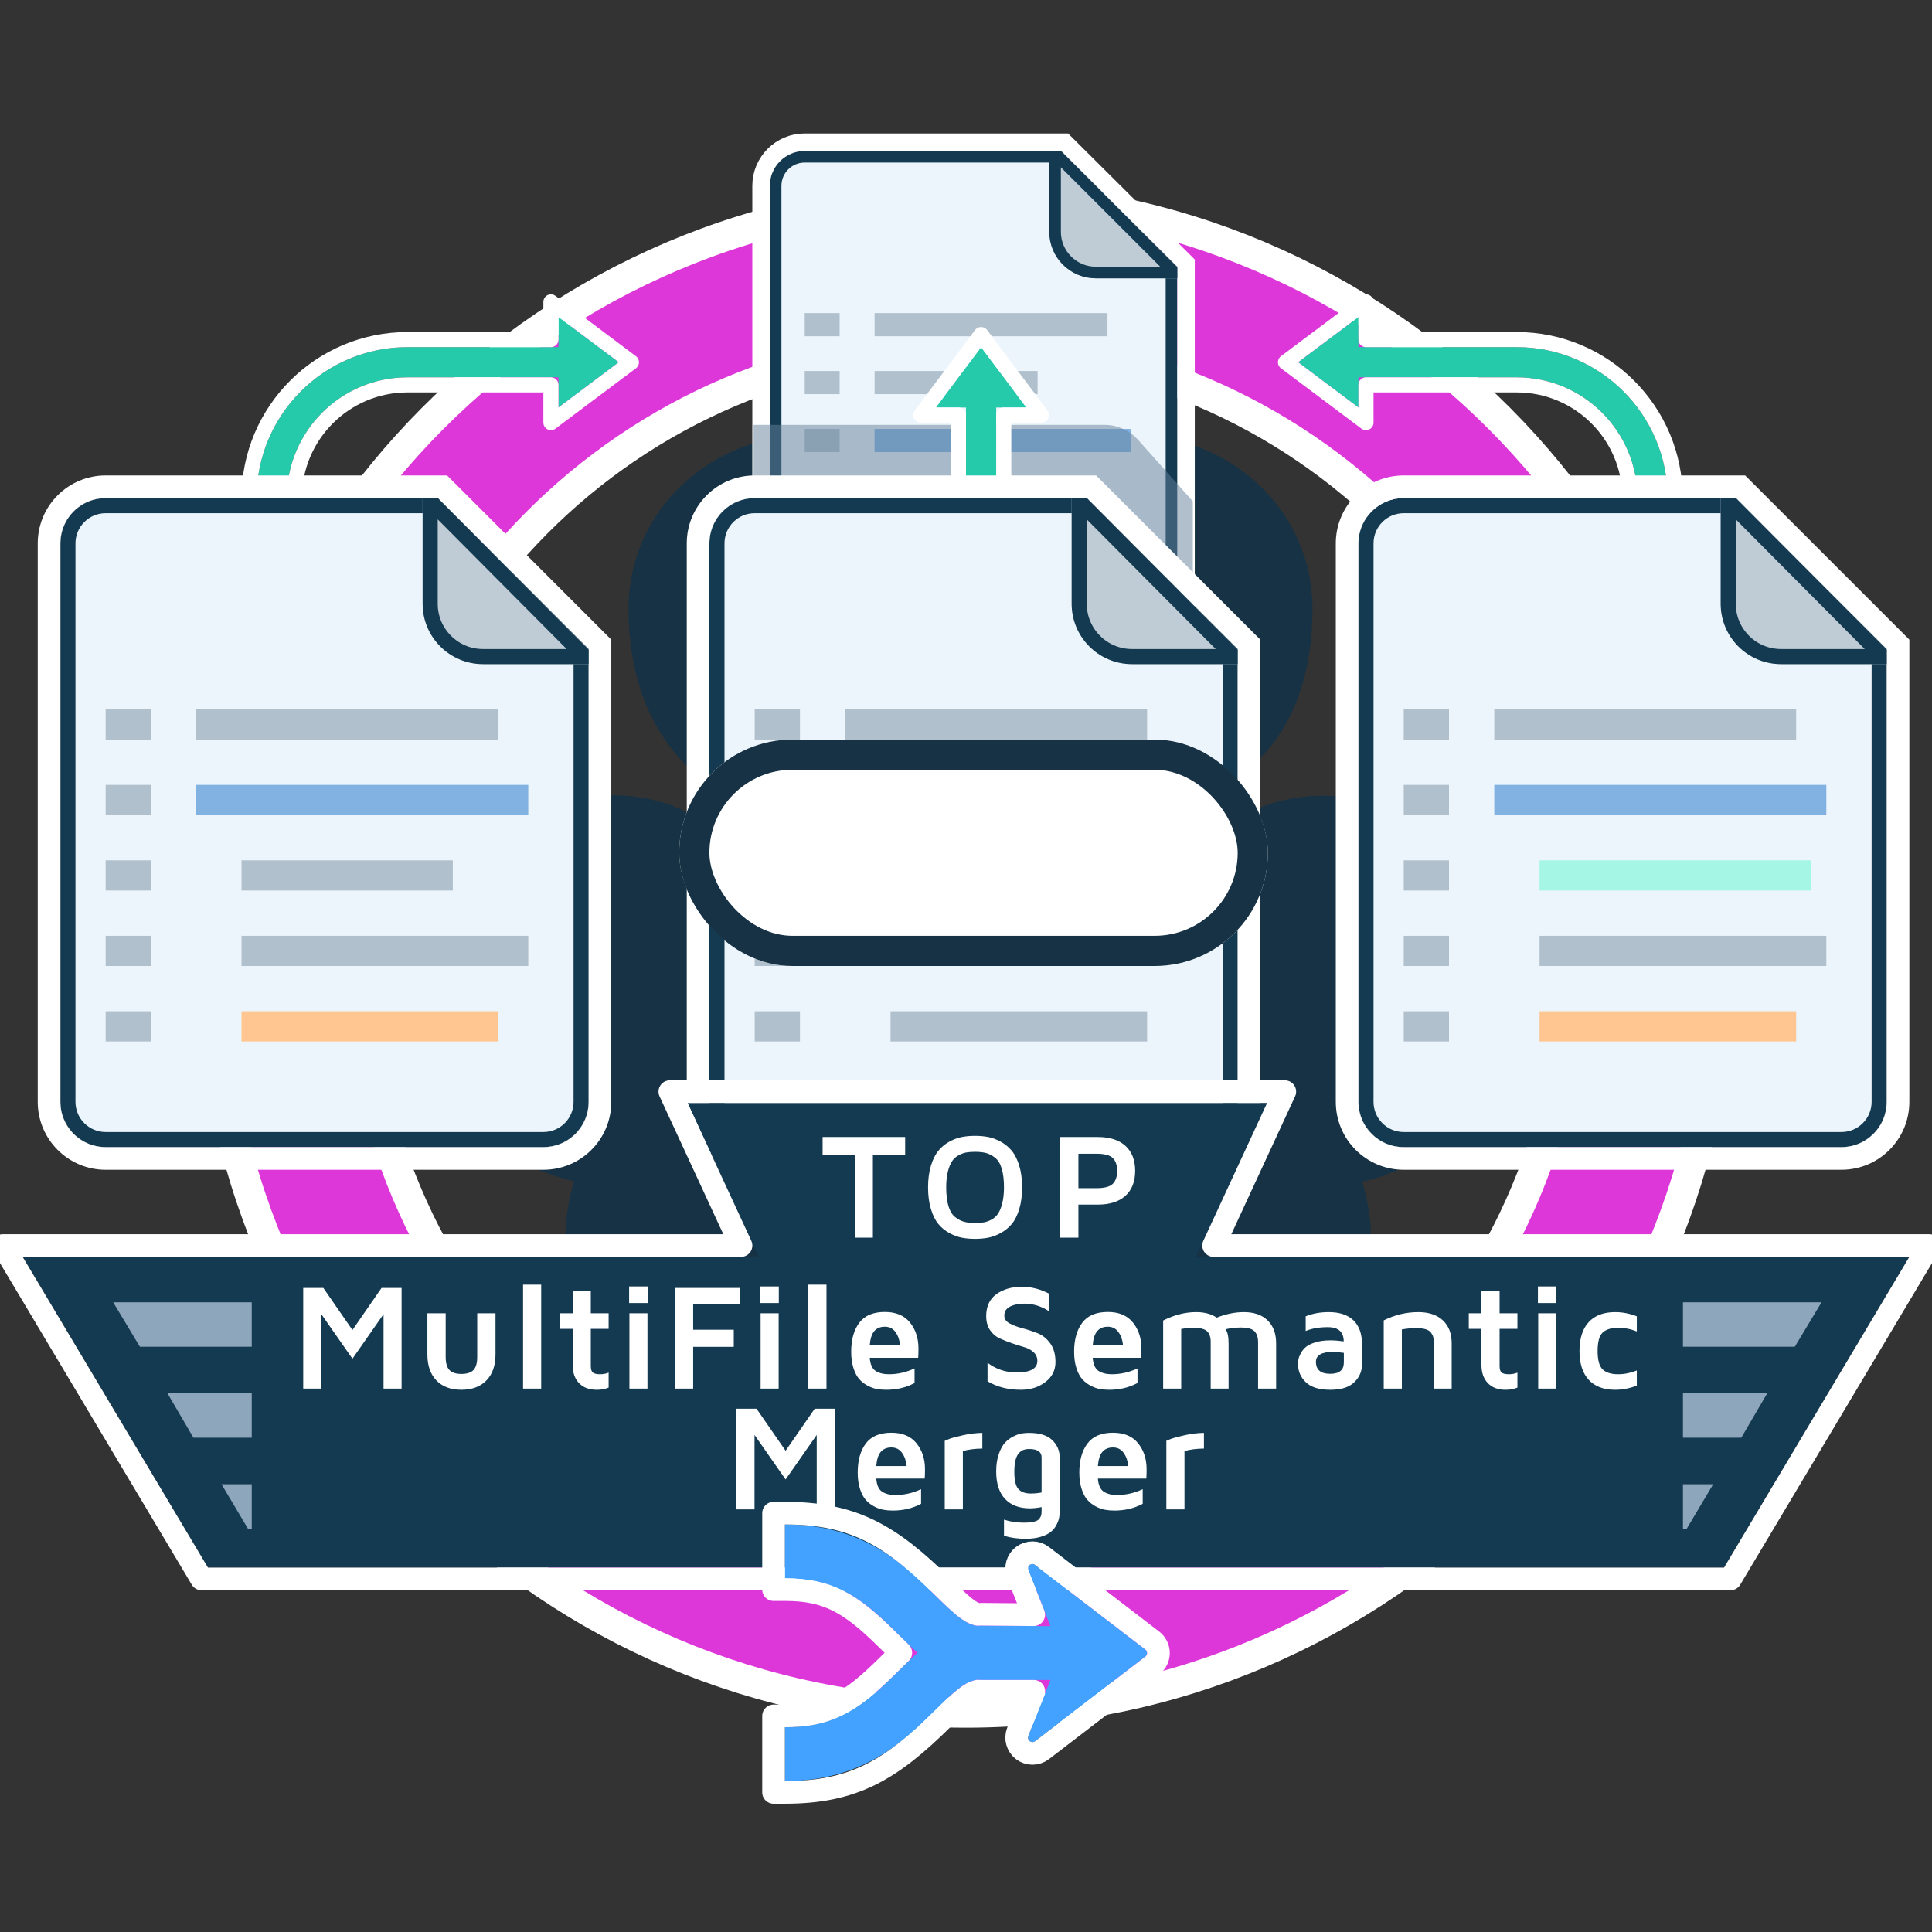 <svg xmlns="http://www.w3.org/2000/svg" width="128" height="128" viewBox="0 0 128 128" xmlns:xlink="http://www.w3.org/1999/xlink">
  <rect x="0" y="0" width="128" height="128" fill="#333333" stroke="none"/>
  <defs>
    <path id="a" d="M20,13 L10,13 C4.477,13 5.68331989e-14,17.477 5.68434189e-14,23 L5.8300264e-14,34.896 L2,34.896 L2,23 C2,18.582 5.582,15 10,15 L20,15 L20,17 L24,14 L20,11 L20,13 Z"/>
    <path id="b" d="M53.286,0 L36.314,0 L36.314,0 C35.036,2.34791374e-16 34,1.036 34,2.314 L34,30.686 L34,30.686 C34,31.964 35.036,33 36.314,33 L58.686,33 L58.686,33 C59.964,33 61,31.964 61,30.686 L61,7.674 L53.286,0 Z"/>
    <path id="c" d="M73,15 L83.486,15 C87.905,15 91.486,18.582 91.486,23 L91.486,34.896 L93.486,34.896 L93.486,23 C93.486,17.477 89.009,13 83.486,13 L73,13 L73,11 L69,14 L73,17 L73,15 Z"/>
    <path id="d" d="M52.514,0 L53.292,0 L61,7.711 L61,8.442 L55.6,8.442 L55.6,8.442 C53.896,8.442 52.514,7.06 52.514,5.356 L52.514,0 Z"/>
    <path id="e" d="M25,0 L3,0 L3,0 C1.343,3.04359188e-16 -2.02906125e-16,1.343 0,3 L0,40 L0,40 C2.02906125e-16,41.657 1.343,43 3,43 L32,43 L32,43 C33.657,43 35,41.657 35,40 L35,10 L25,0 Z"/>
    <path id="f" d="M24,0 L25.008,0 L35,10.048 L35,11 L28,11 L28,11 C25.791,11 24,9.209 24,7 L24,0 Z"/>
    <path id="g" d="M62,17 L62,23 L60,23 L60,17 L58,17 L61,13 L64,17 L62,17 Z"/>
    <path id="h" d="M25,0 L3,0 L3,0 C1.343,3.04359188e-16 -2.02906125e-16,1.343 0,3 L0,40 L0,40 C2.02906125e-16,41.657 1.343,43 3,43 L32,43 L32,43 C33.657,43 35,41.657 35,40 L35,10 L25,0 Z"/>
    <path id="i" d="M24,0 L25.008,0 L35,10.048 L35,11 L28,11 L28,11 C25.791,11 24,9.209 24,7 L24,0 Z"/>
    <path id="j" d="M25,0 L3,0 L3,0 C1.343,3.04359188e-16 -2.02906125e-16,1.343 0,3 L0,40 L0,40 C2.02906125e-16,41.657 1.343,43 3,43 L32,43 L32,43 C33.657,43 35,41.657 35,40 L35,10 L25,0 Z"/>
    <path id="k" d="M24,0 L25.008,0 L35,10.048 L35,11 L28,11 L28,11 C25.791,11 24,9.209 24,7 L24,0 Z"/>
    <path id="l" d="M49.268,10.27 L0.5,10.27 L12.777,30.858 L113.223,30.858 L125.5,10.27 L78.232,10.27 L82.948,0.073 L44.552,0.073 L49.268,10.27 Z"/>
    <rect id="m" width="39" height="15" x="45" y="49" rx="7.5"/>
    <path id="n" d="M52,118 L52,114.434 C55.752,114.434 57.626,112.579 59.439,110.785 C59.88,110.347 60.327,109.907 60.796,109.5 C60.327,109.093 59.88,108.653 59.439,108.215 C57.626,106.422 55.752,104.566 52,104.566 L52,101 C57.224,101 59.959,103.707 61.955,105.684 C63.138,106.856 63.899,107.571 64.711,107.71 C64.808,107.704 64.903,107.698 65.003,107.698 L69.595,107.736 L68.126,104.028 C68.077,103.903 68.117,103.761 68.224,103.681 C68.331,103.601 68.479,103.601 68.585,103.683 L75.884,109.284 C75.957,109.34 76,109.427 76,109.519 C76,109.611 75.957,109.699 75.884,109.755 L68.585,115.356 C68.531,115.397 68.467,115.417 68.403,115.417 C68.34,115.417 68.277,115.397 68.224,115.357 C68.117,115.277 68.078,115.135 68.126,115.011 L69.595,111.302 L64.992,111.302 C64.891,111.301 64.801,111.296 64.711,111.291 C63.899,111.429 63.139,112.144 61.955,113.317 C59.959,115.293 57.224,118 52,118 Z"/>
  </defs>
  <g fill="none" fill-rule="evenodd">
    <rect width="128" height="128"/>
    <g fill-rule="nonzero" transform="translate(14 13)">
      <path fill="#163244" d="M35.572,42.869 L35.588,56.63 C35.588,56.63 35.9,62.089 28.559,66.346 C22.916,69.617 15.829,67.421 12.317,61.312 C10.392,57.962 9.922,53.768 11.042,50.229 C7.43,49.433 4.048,46.928 2.122,43.578 C-1.39,37.469 0.26,30.207 5.903,26.935 C13.439,22.566 18.559,25.83 18.559,25.83 L29.9,32.686 C29.631,33.48 29.485,34.33 29.485,35.215 C29.485,36.084 29.626,36.92 29.886,37.701 C29.07,37.235 28.037,37.204 27.165,37.709 C25.857,38.468 25.409,40.147 26.164,41.461 C26.919,42.774 28.591,43.224 29.899,42.466 C30.741,41.978 31.227,41.108 31.265,40.2 C32.348,41.52 33.853,42.479 35.572,42.869 Z M44.651,32.558 L55.728,25.86 C55.728,25.86 60.849,22.597 68.385,26.966 C74.027,30.238 75.677,37.5 72.165,43.609 C70.239,46.958 66.858,49.464 63.245,50.26 C64.365,53.799 63.896,57.993 61.97,61.343 C58.458,67.452 51.371,69.648 45.729,66.376 C38.387,62.12 38.699,56.661 38.699,56.661 L38.715,42.932 C40.417,42.619 41.926,41.751 43.051,40.523 C43.17,41.322 43.637,42.061 44.388,42.497 C45.696,43.255 47.368,42.805 48.123,41.491 C48.878,40.178 48.43,38.498 47.122,37.74 C46.372,37.305 45.503,37.268 44.755,37.563 C44.986,36.821 45.11,36.033 45.11,35.215 C45.11,34.282 44.948,33.387 44.651,32.558 Z M31.332,30.149 L20.016,23.862 C20.016,23.862 14.642,21.04 14.642,12.301 C14.642,5.758 20.079,0.692 27.103,0.692 C30.954,0.692 34.806,2.381 37.298,5.125 C39.79,2.381 43.642,0.692 47.493,0.692 C54.517,0.692 59.954,5.758 59.954,12.301 C59.954,20.814 55.091,23.273 55.091,23.273 L43.243,30.124 C42.162,28.852 40.684,27.931 39.001,27.556 C39.63,27.052 40.032,26.277 40.032,25.407 C40.032,23.89 38.808,22.661 37.298,22.661 C35.788,22.661 34.564,23.89 34.564,25.407 C34.564,26.277 34.966,27.052 35.595,27.556 C33.901,27.934 32.415,28.864 31.332,30.149 Z M37.298,39.53 C34.925,39.53 33.001,37.598 33.001,35.215 C33.001,32.831 34.925,30.899 37.298,30.899 C39.671,30.899 41.595,32.831 41.595,35.215 C41.595,37.598 39.671,39.53 37.298,39.53 Z" transform="translate(13 15.034)"/>
      <path fill="#DE37D9" stroke="#FFFFFF" stroke-width="2" d="M50,90.698 C72.211,90.698 90.234,72.598 90.234,50.249 C90.234,27.9 72.211,9.8 50,9.8 C27.789,9.8 9.766,27.9 9.766,50.249 C9.766,72.598 27.789,90.698 50,90.698 Z M50,100.464 C22.386,100.464 0,77.982 0,50.249 C0,22.516 22.386,0.034 50,0.034 C77.614,0.034 100,22.516 100,50.249 C100,77.982 77.614,100.464 50,100.464 Z"/>
    </g>
    <g transform="translate(4 10)">
      <g transform="translate(13)">
        <g fill-rule="nonzero" stroke-linecap="round" stroke-linejoin="round">
          <use fill="#25CAAB" fill-rule="evenodd" xlink:href="#a"/>
          <path stroke="#FFFFFF" d="M19.5,12.5 L19.5,10 L24.833,14 L19.5,18 L19.5,15.5 L10,15.5 C5.858,15.5 2.5,18.858 2.5,23 L2.5,35.396 L-0.5,35.396 L-0.5,23 C-0.5,17.201 4.201,12.5 10,12.5 L19.5,12.5 Z"/>
        </g>
        <use fill="#ECF5FB" xlink:href="#b"/>
        <path stroke="#133A51" stroke-width=".771" d="M53.127,0.386 L36.314,0.386 C35.249,0.386 34.386,1.249 34.386,2.314 L34.386,30.686 C34.386,31.751 35.249,32.614 36.314,32.614 L58.686,32.614 C59.751,32.614 60.614,31.751 60.614,30.686 L60.614,7.835 L53.127,0.386 Z"/>
        <path stroke="#FFFFFF" stroke-width="1.157" d="M53.524,-0.579 L61.579,7.434 L61.579,30.686 C61.579,32.283 60.283,33.579 58.686,33.579 L36.314,33.579 C34.717,33.579 33.421,32.283 33.421,30.686 L33.421,2.314 C33.421,0.717 34.717,-0.579 36.314,-0.579 L53.524,-0.579 Z"/>
        <g fill-rule="nonzero" stroke-linecap="round" stroke-linejoin="round">
          <use fill="#25CAAB" fill-rule="evenodd" xlink:href="#c"/>
          <path stroke="#FFFFFF" d="M73.5,15.5 L73.5,18 L68.167,14 L73.5,10 L73.5,12.5 L83.486,12.5 C89.285,12.5 93.986,17.201 93.986,23 L93.986,35.396 L90.986,35.396 L90.986,23 C90.986,18.858 87.628,15.5 83.486,15.5 L73.5,15.5 Z"/>
        </g>
        <rect width="15.429" height="1.535" x="40.943" y="10.744" fill="#B1C0CD"/>
        <rect width="10.8" height="1.535" x="40.943" y="14.581" fill="#B1C0CD"/>
        <rect width="16.971" height="1.535" x="40.943" y="18.419" fill="#81B2E2"/>
        <polygon fill="#FFC692" points="43.257 22.256 54.829 22.256 54.829 23.791 43.257 23.791"/>
        <rect width="13.114" height="1.535" x="43.257" y="26.093" fill="#B1C0CD"/>
        <use fill="#BFCCD5" xlink:href="#d"/>
        <path stroke="#133A51" stroke-width=".771" d="M52.9,0.386 L52.9,5.356 C52.9,6.847 54.109,8.056 55.6,8.056 L60.614,8.056 L60.614,7.871 L53.132,0.386 L52.9,0.386 Z"/>
        <rect width="2.314" height="1.535" x="36.314" y="26.093" fill="#B1C0CD"/>
        <rect width="2.314" height="1.535" x="36.314" y="22.256" fill="#B1C0CD"/>
        <rect width="2.314" height="1.535" x="36.314" y="18.419" fill="#B1C0CD"/>
        <rect width="2.314" height="1.535" x="36.314" y="10.744" fill="#B1C0CD"/>
        <rect width="2.314" height="1.535" x="36.314" y="14.581" fill="#B1C0CD"/>
      </g>
      <g transform="translate(0 23)">
        <use fill="#ECF5FB" xlink:href="#e"/>
        <path stroke="#133A51" d="M24.793,0.5 L3,0.5 C1.619,0.5 0.5,1.619 0.5,3 L0.5,40 C0.5,41.381 1.619,42.5 3,42.5 L32,42.5 C33.381,42.5 34.5,41.381 34.5,40 L34.5,10.207 L24.793,0.5 Z"/>
        <path stroke="#FFFFFF" stroke-width="1.5" d="M25.311,-0.75 L35.75,9.689 L35.75,40 C35.75,42.071 34.071,43.75 32,43.75 L3,43.75 C0.929,43.75 -0.75,42.071 -0.75,40 L-0.75,3 C-0.75,0.929 0.929,-0.75 3,-0.75 L25.311,-0.75 Z"/>
        <rect width="20" height="2" x="9" y="14" fill="#B1C0CD"/>
        <rect width="22" height="2" x="9" y="19" fill="#81B2E2"/>
        <rect width="14" height="2" x="12" y="24" fill="#B1C0CD"/>
        <polygon fill="#B1C0CD" points="12 29 31 29 31 31 12 31"/>
        <rect width="17" height="2" x="12" y="34" fill="#FFC692"/>
        <use fill="#BFCCD5" xlink:href="#f"/>
        <path stroke="#133A51" d="M24.5,0.5 L24.5,7 C24.5,8.933 26.067,10.5 28,10.5 L34.5,10.5 L34.5,10.254 L24.8,0.5 L24.5,0.5 Z"/>
        <rect width="3" height="2" x="3" y="34" fill="#B1C0CD"/>
        <rect width="3" height="2" x="3" y="29" fill="#B1C0CD"/>
        <rect width="3" height="2" x="3" y="24" fill="#B1C0CD"/>
        <rect width="3" height="2" x="3" y="14" fill="#B1C0CD"/>
        <rect width="3" height="2" x="3" y="19" fill="#B1C0CD"/>
      </g>
      <path fill="#64819B" d="M45.927,25.397 L45.927,18.149 L69.172,18.149 L69.172,18.149 C70.028,18.149 70.843,18.515 71.412,19.154 L75.027,23.212 L75.027,30.662 L45.927,25.397 Z" opacity=".5"/>
      <g stroke-linecap="round" stroke-linejoin="round">
        <use fill="#25CAAB" xlink:href="#g"/>
        <path stroke="#FFFFFF" d="M62.5,17.5 L62.5,23.5 L59.5,23.5 L59.5,17.5 L57,17.5 L61,12.167 L65,17.5 L62.5,17.5 Z"/>
      </g>
      <g transform="translate(43 23)">
        <use fill="#ECF5FB" xlink:href="#h"/>
        <path stroke="#133A51" d="M24.793,0.5 L3,0.5 C1.619,0.5 0.5,1.619 0.5,3 L0.5,40 C0.5,41.381 1.619,42.5 3,42.5 L32,42.5 C33.381,42.5 34.5,41.381 34.5,40 L34.5,10.207 L24.793,0.5 Z"/>
        <path stroke="#FFFFFF" stroke-width="1.5" d="M25.311,-0.75 L35.75,9.689 L35.75,40 C35.75,42.071 34.071,43.75 32,43.75 L3,43.75 C0.929,43.75 -0.75,42.071 -0.75,40 L-0.75,3 C-0.75,0.929 0.929,-0.75 3,-0.75 L25.311,-0.75 Z"/>
        <rect width="20" height="2" x="9" y="14" fill="#B1C0CD"/>
        <rect width="14" height="2" x="9" y="19" fill="#B1C0CD"/>
        <rect width="22" height="2" x="9" y="24" fill="#81B2E2"/>
        <polygon fill="#FFC692" points="12 29 27 29 27 31 12 31"/>
        <rect width="17" height="2" x="12" y="34" fill="#B1C0CD"/>
        <use fill="#BFCCD5" xlink:href="#i"/>
        <path stroke="#133A51" d="M24.5,0.5 L24.5,7 C24.5,8.933 26.067,10.5 28,10.5 L34.5,10.5 L34.5,10.254 L24.8,0.5 L24.5,0.5 Z"/>
        <rect width="3" height="2" x="3" y="34" fill="#B1C0CD"/>
        <rect width="3" height="2" x="3" y="29" fill="#B1C0CD"/>
        <rect width="3" height="2" x="3" y="24" fill="#B1C0CD"/>
        <rect width="3" height="2" x="3" y="14" fill="#B1C0CD"/>
        <rect width="3" height="2" x="3" y="19" fill="#B1C0CD"/>
      </g>
      <g transform="translate(86 23)">
        <use fill="#ECF5FB" xlink:href="#j"/>
        <path stroke="#133A51" d="M24.793,0.5 L3,0.5 C1.619,0.5 0.5,1.619 0.5,3 L0.5,40 C0.5,41.381 1.619,42.5 3,42.5 L32,42.5 C33.381,42.5 34.5,41.381 34.5,40 L34.5,10.207 L24.793,0.5 Z"/>
        <path stroke="#FFFFFF" stroke-width="1.5" d="M25.311,-0.75 L35.75,9.689 L35.75,40 C35.75,42.071 34.071,43.75 32,43.75 L3,43.75 C0.929,43.75 -0.75,42.071 -0.75,40 L-0.75,3 C-0.75,0.929 0.929,-0.75 3,-0.75 L25.311,-0.75 Z"/>
        <rect width="20" height="2" x="9" y="14" fill="#B1C0CD"/>
        <rect width="22" height="2" x="9" y="19" fill="#81B2E2"/>
        <rect width="18" height="2" x="12" y="24" fill="#A5F6E4"/>
        <polygon fill="#B1C0CD" points="12 29 31 29 31 31 12 31"/>
        <rect width="17" height="2" x="12" y="34" fill="#FFC692"/>
        <use fill="#BFCCD5" xlink:href="#k"/>
        <path stroke="#133A51" d="M24.5,0.5 L24.5,7 C24.5,8.933 26.067,10.5 28,10.5 L34.5,10.5 L34.5,10.254 L24.8,0.5 L24.5,0.5 Z"/>
        <rect width="3" height="2" x="3" y="34" fill="#B1C0CD"/>
        <rect width="3" height="2" x="3" y="29" fill="#B1C0CD"/>
        <rect width="3" height="2" x="3" y="24" fill="#B1C0CD"/>
        <rect width="3" height="2" x="3" y="14" fill="#B1C0CD"/>
        <rect width="3" height="2" x="3" y="19" fill="#B1C0CD"/>
      </g>
    </g>
    <g transform="translate(1 73)">
      <g stroke-linecap="round" stroke-linejoin="round">
        <use fill="#133A51" xlink:href="#l"/>
        <path stroke="#FFFFFF" stroke-width="1.5" d="M48.095,9.52 L43.378,-0.677 L84.122,-0.677 L79.405,9.52 L126.82,9.52 L113.649,31.608 L12.351,31.608 L-0.82,9.52 L48.095,9.52 Z"/>
      </g>
      <path fill="#FFFFFF" d="M53.5,3.531 L53.5,2.33 L58.969,2.33 L58.969,3.531 L56.831,3.531 L56.831,9 L55.629,9 L55.629,3.531 L53.5,3.531 Z M60.487,5.67 C60.487,5.123 60.55,4.643 60.677,4.229 C60.804,3.816 60.968,3.486 61.168,3.241 C61.368,2.995 61.61,2.795 61.893,2.64 C62.176,2.486 62.453,2.382 62.723,2.33 C62.993,2.278 63.285,2.252 63.597,2.252 C63.91,2.252 64.201,2.278 64.471,2.33 C64.741,2.382 65.018,2.486 65.301,2.64 C65.584,2.795 65.828,2.995 66.031,3.241 C66.235,3.486 66.4,3.816 66.527,4.229 C66.654,4.643 66.717,5.123 66.717,5.67 C66.717,6.21 66.654,6.689 66.527,7.105 C66.4,7.522 66.235,7.852 66.031,8.094 C65.828,8.337 65.584,8.535 65.301,8.69 C65.018,8.845 64.741,8.948 64.471,9 C64.201,9.052 63.91,9.078 63.597,9.078 C63.285,9.078 62.993,9.052 62.723,9 C62.453,8.948 62.176,8.845 61.893,8.69 C61.61,8.535 61.368,8.337 61.168,8.094 C60.968,7.852 60.804,7.522 60.677,7.105 C60.55,6.689 60.487,6.21 60.487,5.67 Z M61.688,5.66 C61.688,6.161 61.738,6.576 61.837,6.905 C61.936,7.234 62.083,7.476 62.276,7.63 C62.47,7.785 62.669,7.89 62.872,7.945 C63.076,8.001 63.317,8.028 63.597,8.028 C63.825,8.028 64.022,8.014 64.188,7.984 C64.354,7.955 64.525,7.892 64.701,7.796 C64.876,7.7 65.02,7.567 65.13,7.396 C65.241,7.225 65.333,6.993 65.406,6.7 C65.479,6.407 65.516,6.061 65.516,5.66 C65.516,5.165 65.466,4.754 65.367,4.425 C65.268,4.096 65.12,3.854 64.923,3.7 C64.726,3.545 64.527,3.442 64.327,3.39 C64.127,3.338 63.884,3.312 63.597,3.312 C63.376,3.312 63.182,3.326 63.016,3.355 C62.85,3.385 62.678,3.448 62.501,3.546 C62.324,3.644 62.18,3.775 62.071,3.941 C61.962,4.107 61.871,4.335 61.798,4.625 C61.725,4.915 61.688,5.26 61.688,5.66 Z M69.246,9 L69.246,2.33 L71.736,2.33 C72.524,2.33 73.132,2.525 73.562,2.916 C73.992,3.307 74.207,3.858 74.207,4.571 C74.207,5.284 73.992,5.835 73.562,6.224 C73.132,6.613 72.524,6.808 71.736,6.808 L70.447,6.808 L70.447,9 L69.246,9 Z M70.447,5.719 L71.648,5.719 C72.175,5.719 72.535,5.622 72.727,5.428 C72.919,5.235 73.015,4.949 73.015,4.571 C73.015,4.197 72.918,3.915 72.725,3.724 C72.531,3.534 72.172,3.438 71.648,3.438 L70.447,3.438 L70.447,5.719 Z"/>
      <path fill="#8EA6BB" d="M15.679,13.283 L6.5,13.283 L8.268,16.226 L15.679,16.226 L15.679,13.283 Z M15.679,19.309 L10.095,19.309 L11.814,22.252 L15.679,22.252 L15.679,19.309 Z M15.679,25.335 L13.676,25.335 L15.426,28.277 L15.679,28.277 L15.679,25.335 Z"/>
      <path fill="#8EA6BB" d="M119.679,13.283 L110.5,13.283 L112.268,16.226 L119.679,16.226 L119.679,13.283 Z M119.679,19.309 L114.095,19.309 L115.814,22.252 L119.679,22.252 L119.679,19.309 Z M119.679,25.335 L117.676,25.335 L119.426,28.277 L119.679,28.277 L119.679,25.335 Z" transform="matrix(-1 0 0 1 230.179 0)"/>
      <path fill="#FFFFFF" d="M19.089,19 L19.089,12.33 L20.422,12.33 L22.351,15.118 L24.279,12.33 L25.607,12.33 L25.607,19 L24.411,19 L24.411,14.068 L22.351,17.018 L20.29,14.068 L20.29,19 L19.089,19 Z M27.316,16.739 L27.316,14.01 L28.527,14.01 L28.527,16.9 C28.527,17.301 28.609,17.589 28.771,17.765 C28.934,17.94 29.2,18.028 29.567,18.028 C29.942,18.028 30.21,17.94 30.373,17.765 C30.536,17.589 30.617,17.301 30.617,16.9 L30.617,14.01 L31.828,14.01 L31.828,16.739 C31.828,17.472 31.628,18.045 31.228,18.458 C30.827,18.871 30.274,19.078 29.567,19.078 C28.861,19.078 28.309,18.871 27.912,18.458 C27.515,18.045 27.316,17.472 27.316,16.739 Z M33.654,19 L33.654,12.11 L34.855,12.11 L34.855,19 L33.654,19 Z M36.101,15.04 L36.101,14.01 L36.94,14.01 L36.94,12.53 L38.142,12.53 L38.142,14.01 L39.323,14.01 L39.323,15.04 L38.142,15.04 L38.142,17.501 C38.142,17.716 38.186,17.861 38.276,17.936 C38.365,18.01 38.524,18.048 38.752,18.048 C38.967,18.048 39.157,18.012 39.323,17.94 L39.323,18.932 C39.089,19.029 38.833,19.078 38.557,19.078 L38.532,19.078 C38.037,19.078 37.648,18.932 37.365,18.639 C37.082,18.346 36.94,17.942 36.94,17.428 L36.94,15.04 L36.101,15.04 Z M40.681,13.331 L40.681,12.232 L41.906,12.232 L41.906,13.331 L40.681,13.331 Z M40.7,19 L40.7,14.01 L41.896,14.01 L41.896,19 L40.7,19 Z M43.723,19 L43.723,12.33 L48.034,12.33 L48.034,13.409 L44.924,13.409 L44.924,15.099 L47.614,15.099 L47.614,16.231 L44.924,16.231 L44.924,19 L43.723,19 Z M49.372,13.331 L49.372,12.232 L50.598,12.232 L50.598,13.331 L49.372,13.331 Z M49.392,19 L49.392,14.01 L50.588,14.01 L50.588,19 L49.392,19 Z M52.556,19 L52.556,12.11 L53.757,12.11 L53.757,19 L52.556,19 Z M55.393,16.559 C55.393,15.758 55.571,15.118 55.927,14.64 C56.284,14.161 56.849,13.922 57.624,13.922 C58.356,13.922 58.911,14.155 59.287,14.62 C59.663,15.086 59.851,15.659 59.851,16.339 C59.851,16.619 59.844,16.826 59.831,16.959 L56.623,16.959 C56.656,17.392 56.785,17.682 57.011,17.828 C57.237,17.975 57.531,18.048 57.893,18.048 C58.479,18.048 59.045,17.919 59.592,17.662 L59.592,18.629 C59.038,18.928 58.412,19.078 57.712,19.078 C57.491,19.078 57.282,19.06 57.087,19.024 C56.892,18.989 56.687,18.914 56.474,18.8 C56.261,18.686 56.077,18.541 55.922,18.365 C55.768,18.189 55.641,17.946 55.542,17.635 C55.442,17.324 55.393,16.965 55.393,16.559 Z M56.623,16.129 L58.635,16.129 C58.602,15.784 58.5,15.493 58.33,15.255 C58.159,15.017 57.924,14.898 57.624,14.898 C57.325,14.898 57.091,14.995 56.923,15.189 C56.756,15.383 56.656,15.696 56.623,16.129 Z M64.338,14.19 C64.338,13.549 64.564,13.066 65.017,12.74 C65.469,12.415 66.035,12.252 66.716,12.252 C67.315,12.252 67.912,12.405 68.508,12.711 L68.508,13.878 C67.993,13.539 67.443,13.37 66.857,13.37 C66.49,13.37 66.178,13.434 65.922,13.561 C65.667,13.688 65.539,13.888 65.539,14.161 C65.539,14.382 65.655,14.556 65.888,14.681 C66.121,14.806 66.403,14.912 66.733,14.999 C67.063,15.085 67.395,15.193 67.729,15.323 C68.063,15.453 68.346,15.679 68.579,16 C68.811,16.32 68.928,16.734 68.928,17.242 C68.928,17.783 68.705,18.224 68.259,18.565 C67.813,18.907 67.269,19.078 66.628,19.078 C65.782,19.078 65.048,18.889 64.426,18.512 L64.426,17.291 C64.999,17.717 65.64,17.931 66.35,17.931 C67.268,17.931 67.727,17.675 67.727,17.164 C67.727,16.933 67.644,16.741 67.478,16.588 C67.312,16.435 67.102,16.322 66.848,16.249 C66.594,16.175 66.322,16.089 66.032,15.99 C65.743,15.89 65.471,15.782 65.217,15.665 C64.963,15.548 64.753,15.365 64.587,15.116 C64.421,14.867 64.338,14.558 64.338,14.19 Z M70.163,16.559 C70.163,15.758 70.341,15.118 70.698,14.64 C71.054,14.161 71.62,13.922 72.395,13.922 C73.127,13.922 73.681,14.155 74.057,14.62 C74.433,15.086 74.621,15.659 74.621,16.339 C74.621,16.619 74.615,16.826 74.602,16.959 L71.394,16.959 C71.426,17.392 71.556,17.682 71.782,17.828 C72.008,17.975 72.302,18.048 72.663,18.048 C73.249,18.048 73.815,17.919 74.362,17.662 L74.362,18.629 C73.809,18.928 73.182,19.078 72.482,19.078 C72.261,19.078 72.053,19.06 71.857,19.024 C71.662,18.989 71.458,18.914 71.245,18.8 C71.031,18.686 70.847,18.541 70.693,18.365 C70.538,18.189 70.411,17.946 70.312,17.635 C70.213,17.324 70.163,16.965 70.163,16.559 Z M71.394,16.129 L73.405,16.129 C73.373,15.784 73.271,15.493 73.1,15.255 C72.929,15.017 72.694,14.898 72.395,14.898 C72.095,14.898 71.861,14.995 71.694,15.189 C71.526,15.383 71.426,15.696 71.394,16.129 Z M76.062,19 L76.062,14.488 C76.8,14.117 77.526,13.932 78.239,13.932 L78.259,13.932 C78.799,13.932 79.25,14.054 79.611,14.298 C80.23,14.054 80.829,13.932 81.408,13.932 C82.082,13.932 82.607,14.115 82.983,14.481 C83.359,14.847 83.547,15.354 83.547,16.002 L83.547,19 L82.351,19 L82.351,15.919 C82.351,15.6 82.27,15.359 82.109,15.196 C81.948,15.034 81.647,14.952 81.208,14.952 C80.863,14.952 80.523,14.991 80.188,15.069 C80.327,15.229 80.397,15.54 80.397,16.002 L80.397,19 L79.211,19 L79.211,15.89 C79.211,15.584 79.132,15.354 78.974,15.201 C78.816,15.048 78.521,14.972 78.088,14.972 C77.801,14.972 77.525,14.998 77.258,15.05 L77.258,19 L76.062,19 Z M84.997,17.369 C84.997,17.268 85.007,17.165 85.026,17.059 C85.046,16.953 85.097,16.821 85.18,16.661 C85.263,16.502 85.376,16.362 85.52,16.241 C85.663,16.121 85.874,16.017 86.154,15.931 C86.434,15.845 86.765,15.802 87.146,15.802 C87.419,15.802 87.712,15.825 88.024,15.87 C88.024,15.242 87.671,14.928 86.965,14.928 C86.405,14.928 85.918,15.012 85.505,15.182 L85.505,14.21 C85.964,14.024 86.473,13.932 87.033,13.932 C87.746,13.932 88.291,14.113 88.669,14.476 C89.047,14.839 89.235,15.364 89.235,16.051 L89.235,17.398 C89.235,17.857 89.064,18.252 88.72,18.583 C88.377,18.913 87.849,19.078 87.136,19.078 C86.403,19.078 85.864,18.912 85.517,18.58 C85.17,18.248 84.997,17.844 84.997,17.369 Z M86.184,17.218 C86.184,17.752 86.498,18.019 87.126,18.019 L87.136,18.019 C87.735,18.019 88.034,17.766 88.034,17.262 L88.034,16.632 C87.754,16.593 87.515,16.572 87.316,16.568 C86.564,16.568 86.187,16.785 86.184,17.218 Z M90.676,19 L90.676,14.479 C91.408,14.114 92.172,13.932 92.966,13.932 C93.659,13.932 94.201,14.113 94.592,14.476 C94.982,14.839 95.178,15.348 95.178,16.002 L95.178,19 L93.986,19 L93.986,15.899 C93.986,15.766 93.974,15.654 93.95,15.565 C93.925,15.475 93.876,15.382 93.803,15.284 C93.73,15.187 93.61,15.113 93.444,15.064 C93.278,15.016 93.065,14.991 92.805,14.991 C92.512,14.991 92.202,15.021 91.877,15.079 L91.877,19 L90.676,19 Z M96.311,15.04 L96.311,14.01 L97.15,14.01 L97.15,12.53 L98.352,12.53 L98.352,14.01 L99.533,14.01 L99.533,15.04 L98.352,15.04 L98.352,17.501 C98.352,17.716 98.396,17.861 98.486,17.936 C98.575,18.01 98.734,18.048 98.962,18.048 C99.177,18.048 99.367,18.012 99.533,17.94 L99.533,18.932 C99.299,19.029 99.043,19.078 98.767,19.078 L98.742,19.078 C98.247,19.078 97.858,18.932 97.575,18.639 C97.292,18.346 97.15,17.942 97.15,17.428 L97.15,15.04 L96.311,15.04 Z M100.891,13.331 L100.891,12.232 L102.116,12.232 L102.116,13.331 L100.891,13.331 Z M100.91,19 L100.91,14.01 L102.106,14.01 L102.106,19 L100.91,19 Z M103.645,16.51 C103.645,15.676 103.848,15.038 104.255,14.596 C104.662,14.153 105.244,13.932 106.003,13.932 C106.491,13.932 106.971,14.024 107.443,14.21 L107.443,15.211 C107.049,15.051 106.636,14.972 106.203,14.972 C105.744,14.972 105.403,15.077 105.18,15.287 C104.957,15.497 104.846,15.904 104.846,16.51 C104.846,17.109 104.957,17.515 105.18,17.728 C105.403,17.941 105.744,18.048 106.203,18.048 C106.617,18.048 107.03,17.965 107.443,17.799 L107.443,18.8 C106.971,18.985 106.491,19.078 106.003,19.078 C105.244,19.078 104.662,18.857 104.255,18.414 C103.848,17.971 103.645,17.337 103.645,16.51 Z M47.788,27 L47.788,20.33 L49.121,20.33 L51.049,23.118 L52.978,20.33 L54.306,20.33 L54.306,27 L53.11,27 L53.11,22.068 L51.049,25.018 L48.989,22.068 L48.989,27 L47.788,27 Z M55.825,24.559 C55.825,23.758 56.003,23.118 56.359,22.64 C56.716,22.161 57.281,21.922 58.056,21.922 C58.789,21.922 59.343,22.155 59.719,22.62 C60.095,23.086 60.283,23.659 60.283,24.339 C60.283,24.619 60.276,24.826 60.263,24.959 L57.055,24.959 C57.088,25.392 57.217,25.682 57.443,25.828 C57.67,25.975 57.963,26.048 58.325,26.048 C58.911,26.048 59.477,25.919 60.024,25.662 L60.024,26.629 C59.471,26.928 58.844,27.078 58.144,27.078 C57.923,27.078 57.714,27.06 57.519,27.024 C57.324,26.989 57.119,26.914 56.906,26.8 C56.693,26.686 56.509,26.541 56.354,26.365 C56.2,26.189 56.073,25.946 55.974,25.635 C55.874,25.324 55.825,24.965 55.825,24.559 Z M57.055,24.129 L59.067,24.129 C59.034,23.784 58.933,23.493 58.762,23.255 C58.591,23.017 58.356,22.898 58.056,22.898 C57.757,22.898 57.523,22.995 57.355,23.189 C57.188,23.383 57.088,23.696 57.055,24.129 Z M61.591,27 L61.591,22.459 C61.673,22.42 61.785,22.374 61.928,22.32 C62.071,22.266 62.36,22.19 62.792,22.09 C63.225,21.991 63.655,21.938 64.082,21.932 L64.082,22.972 C63.58,22.978 63.151,23.034 62.792,23.138 L62.792,27 L61.591,27 Z M65,24.49 C65,24.051 65.056,23.667 65.17,23.34 C65.284,23.013 65.419,22.763 65.576,22.591 C65.732,22.418 65.917,22.278 66.13,22.171 C66.343,22.063 66.529,21.997 66.689,21.971 C66.848,21.945 67.008,21.932 67.167,21.932 C67.867,21.932 68.382,22.091 68.713,22.41 C69.043,22.729 69.208,23.117 69.208,23.572 L69.208,27.122 C69.208,27.282 69.194,27.433 69.165,27.576 C69.135,27.719 69.073,27.879 68.979,28.055 C68.885,28.23 68.759,28.38 68.603,28.504 C68.447,28.628 68.227,28.733 67.944,28.819 C67.661,28.905 67.332,28.948 66.958,28.948 C66.43,28.948 65.95,28.882 65.517,28.748 L65.517,27.679 C65.917,27.812 66.352,27.879 66.821,27.879 C67.101,27.879 67.329,27.858 67.504,27.815 C67.68,27.773 67.8,27.706 67.863,27.615 C67.927,27.524 67.967,27.447 67.983,27.383 C67.999,27.32 68.007,27.233 68.007,27.122 L68.007,26.849 C67.74,26.901 67.488,26.928 67.25,26.932 C66.525,26.932 65.968,26.722 65.581,26.302 C65.193,25.882 65,25.278 65,24.49 Z M66.201,24.51 C66.201,25.07 66.29,25.45 66.469,25.65 C66.648,25.85 66.922,25.95 67.29,25.95 C67.534,25.95 67.773,25.927 68.007,25.882 L68.007,23.558 C68.007,23.187 67.732,23.001 67.182,23.001 L67.167,23.001 C66.848,23.001 66.608,23.117 66.445,23.35 C66.282,23.583 66.201,23.969 66.201,24.51 Z M70.507,24.559 C70.507,23.758 70.686,23.118 71.042,22.64 C71.398,22.161 71.964,21.922 72.739,21.922 C73.471,21.922 74.025,22.155 74.401,22.62 C74.777,23.086 74.965,23.659 74.965,24.339 C74.965,24.619 74.959,24.826 74.946,24.959 L71.738,24.959 C71.77,25.392 71.9,25.682 72.126,25.828 C72.352,25.975 72.646,26.048 73.007,26.048 C73.593,26.048 74.16,25.919 74.707,25.662 L74.707,26.629 C74.153,26.928 73.527,27.078 72.827,27.078 C72.605,27.078 72.397,27.06 72.202,27.024 C72.006,26.989 71.802,26.914 71.589,26.8 C71.376,26.686 71.192,26.541 71.037,26.365 C70.882,26.189 70.756,25.946 70.656,25.635 C70.557,25.324 70.507,24.965 70.507,24.559 Z M71.738,24.129 L73.75,24.129 C73.717,23.784 73.615,23.493 73.444,23.255 C73.273,23.017 73.038,22.898 72.739,22.898 C72.439,22.898 72.206,22.995 72.038,23.189 C71.87,23.383 71.77,23.696 71.738,24.129 Z M76.274,27 L76.274,22.459 C76.355,22.42 76.468,22.374 76.611,22.32 C76.754,22.266 77.042,22.19 77.475,22.09 C77.908,21.991 78.338,21.938 78.764,21.932 L78.764,22.972 C78.263,22.978 77.833,23.034 77.475,23.138 L77.475,27 L76.274,27 Z"/>
    </g>
    <use fill="#FFFFFF" xlink:href="#m"/>
    <rect width="37" height="13" x="46" y="50" stroke="#163244" stroke-width="2" rx="6.5"/>
    <g fill-rule="nonzero" stroke-linecap="round" stroke-linejoin="round">
      <use fill="#43A2FF" fill-rule="evenodd" xlink:href="#n"/>
      <path stroke="#FFFFFF" stroke-width="1.5" d="M59.681,109.5 C59.468,109.297 59.225,109.06 58.911,108.748 C58.824,108.662 58.824,108.662 58.737,108.576 C56.301,106.17 54.804,105.316 52,105.316 L51.25,105.316 L51.25,100.25 L52,100.25 C56.512,100.25 58.993,101.695 62.482,105.151 C63.763,106.419 64.292,106.844 64.765,106.956 C64.861,106.95 64.928,106.948 65.009,106.948 L68.487,106.977 L67.429,104.305 C67.255,103.865 67.397,103.363 67.773,103.082 C68.149,102.799 68.669,102.801 69.041,103.088 L76.342,108.69 C76.6,108.888 76.75,109.195 76.75,109.519 C76.75,109.844 76.599,110.151 76.341,110.35 L69.04,115.952 C68.856,116.092 68.632,116.167 68.403,116.167 C68.177,116.167 67.956,116.094 67.776,115.959 C67.397,115.676 67.256,115.175 67.429,114.735 L68.491,112.052 L64.987,112.052 C64.914,112.051 64.857,112.049 64.765,112.045 C64.293,112.155 63.765,112.58 62.482,113.85 C58.992,117.305 56.511,118.75 52,118.75 L51.25,118.75 L51.25,113.684 L52,113.684 C54.805,113.684 56.301,112.83 58.738,110.423 C58.825,110.337 58.825,110.337 58.911,110.252 C59.225,109.94 59.468,109.703 59.681,109.5 Z"/>
    </g>
  </g>
</svg>
